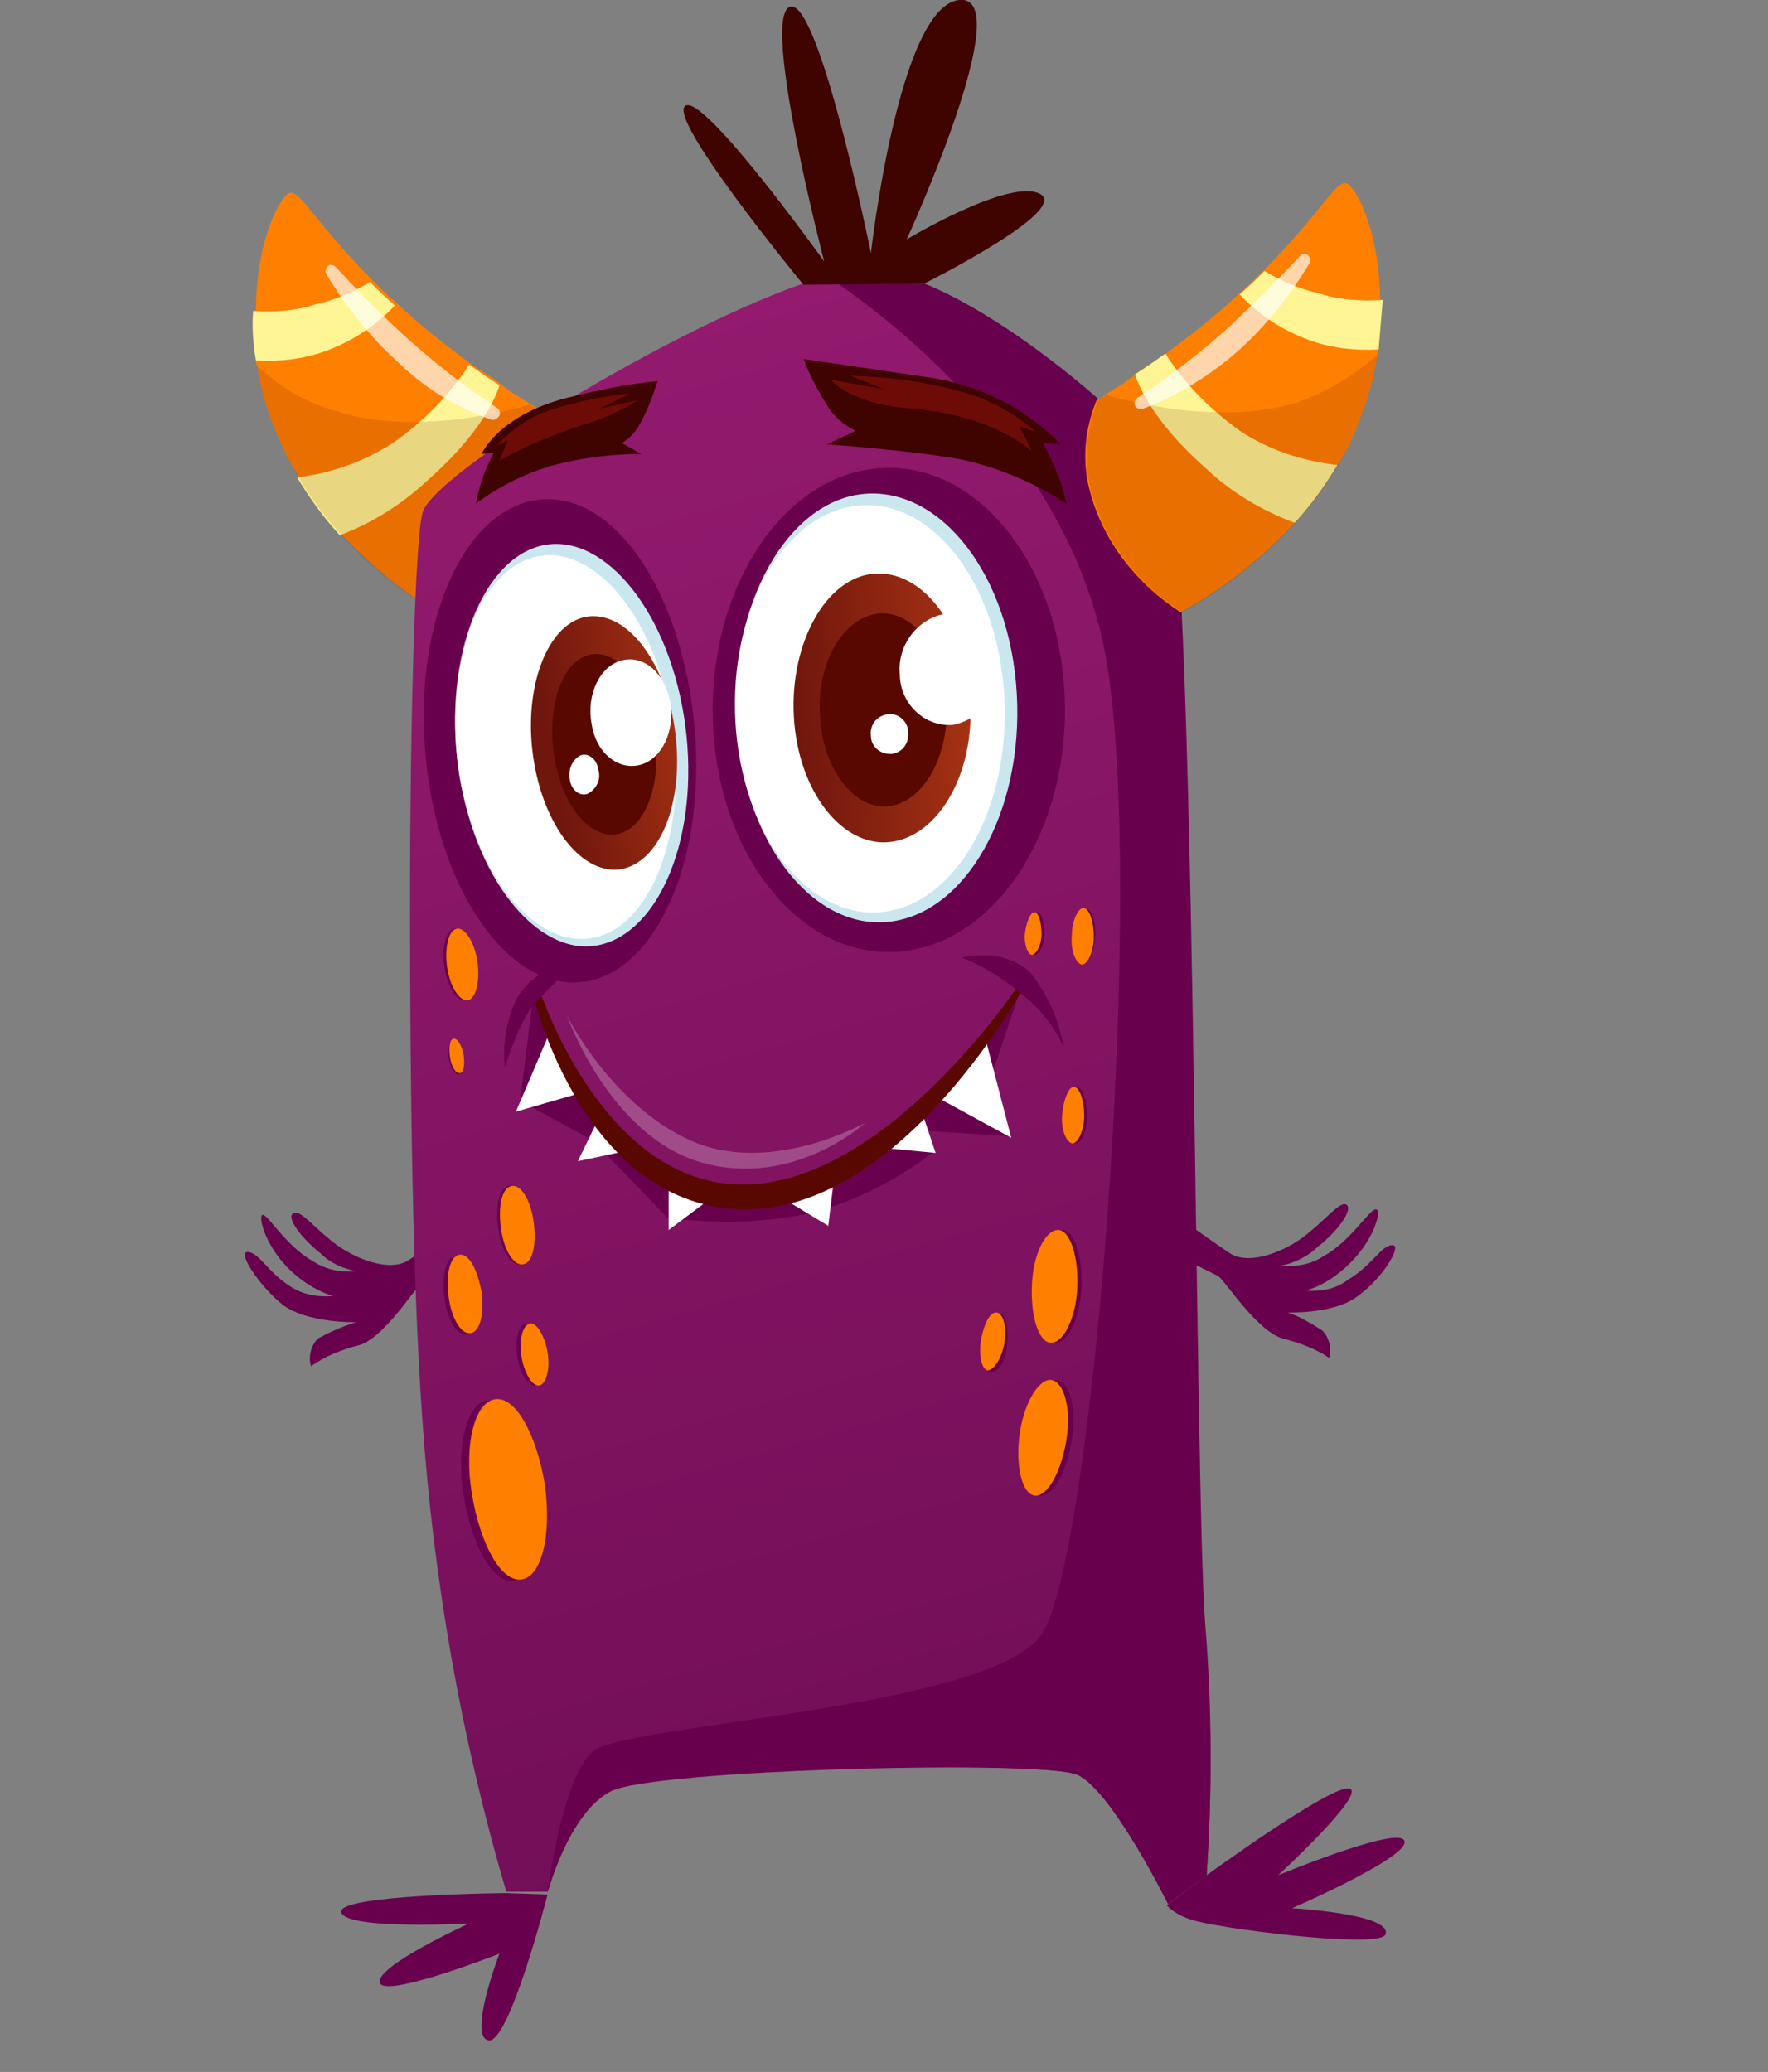 <?xml version="1.0" encoding="utf-8"?>
<!-- Generator: Adobe Illustrator 22.1.0, SVG Export Plug-In . SVG Version: 6.00 Build 0)  -->
<svg version="1.1" id="Layer_1" xmlns="http://www.w3.org/2000/svg" xmlns:xlink="http://www.w3.org/1999/xlink" x="0px" y="0px"
	 viewBox="0 0 128.5 150.6" style="enable-background:new 0 0 128.5 150.6;" xml:space="preserve">
<rect x="0" y="0" width="128.5" height="150.6" fill="#808080" stroke="none"/>
<style type="text/css">
	.st0{display:none;opacity:0.44;fill:#9B9B9B;enable-background:new    ;}
	.st1{fill:#68004D;}
	.st2{fill:#FF7F00;}
	.st3{fill:#FFF594;}
	.st4{opacity:0.13;fill:#590800;enable-background:new    ;}
	.st5{opacity:0.67;fill:#FFFFFF;enable-background:new    ;}
	.st6{fill:url(#SVGID_1_);}
	.st7{fill:#CAE7EF;}
	.st8{fill:#FFFFFF;}
	.st9{fill:url(#SVGID_2_);}
	.st10{fill:#590800;}
	.st11{fill:url(#SVGID_3_);}
	.st12{fill:#3F0300;}
	.st13{opacity:0.61;fill:#8C130D;enable-background:new    ;}
	.st14{opacity:0.24;fill:#FFFFFF;enable-background:new    ;}
</style>
<title>Asset 2</title>
<g id="Layer_2_1_">
	<g id="monsters">
		<ellipse class="st0" cx="64.3" cy="143.2" rx="64.3" ry="7.3"/>
		<path class="st1" d="M63.6,72.9c0,0,24.4,17.3,25.8,18.2s4-0.1,5.6-1.4s2.5-2.5,2.9-2.1s-0.7,1.9-2.1,3c-0.7,0.7-1.7,1.2-2.7,1.4
			c1.1,0.1,2.2-0.1,3.1-0.7c2-1.1,3.3-3.4,3.8-3.4s-0.2,2.5-2.3,4.3c-0.8,0.7-1.7,1.3-2.8,1.6c1.1,0.1,2.2-0.1,3.1-0.8
			c1.7-1,2.4-2.5,3.2-2.5s-0.9,2.7-2.8,3.9c-1.7,1.1-4.8,1-4.8,1c0.9,0.3,1.7,0.8,2.5,1.3c0.5,0.5,0.7,1.3,0.5,2
			c-1-0.7-2.2-1.1-3.3-1.4c-1.8-0.4-4.2-4.1-4.7-4.5S71.9,85,71.9,85S63.4,74.2,63.6,72.9z"/>
		<path class="st1" d="M55.5,73.4c0,0-24.4,17.3-25.8,18.2s-4-0.1-5.6-1.4s-2.3-2.3-2.8-2s0.6,1.8,2,2.9c0.7,0.7,1.6,1.1,2.6,1.3
			c-1.1,0.1-2.2-0.1-3.1-0.7c-2-1.1-3.3-3.4-3.7-3.4s0.2,2.5,2.3,4.3c0.8,0.7,1.8,1.3,2.8,1.6c-1.1,0.1-2.2-0.1-3.1-0.7
			c-1.6-1-2.3-2.5-3.1-2.5s0.9,2.5,2.5,3.8c1.8,1.4,5.4,1.3,5.4,1.3c-1,0.3-1.9,0.7-2.8,1.2c-0.5,0.5-0.7,1.3-0.5,2
			c1-0.7,2.2-1.2,3.4-1.5c1.8-0.4,4.1-4.1,4.6-4.5s16.6-7.8,16.6-7.8S55.7,74.7,55.5,73.4z"/>
		<path class="st2" d="M18.6,26.2c0,0.1,0,0.3,0.1,0.4c0.3,2.1,1,4.1,1.9,6c0.3,0.7,0.7,1.4,1.1,2c0.9,1.5,1.9,2.9,3.1,4.2
			c2.4,2.6,5.2,4.8,8.3,6.5c3.1-2,5.5-5,6.5-8.5c0.7-2.3,0.5-4.8-0.4-7l0,0l-0.6-0.4c-0.8-0.5-1.5-0.9-2.1-1.4s-1.5-1-2.2-1.5
			c-1.9-1.4-3.7-2.8-5.4-4.4c-0.7-0.6-1.3-1.2-1.8-1.7c-4.4-4.4-5.4-6.9-6.2-6.3s-2.3,3.9-2.3,8.4C18.4,23.8,18.5,25,18.6,26.2z"/>
		<path class="st3" d="M21.6,34.7c0.9,1.5,1.9,2.9,3.1,4.2c2.4-0.9,4.6-2.3,6.5-4.1c4.4-3.9,5.1-6.8,5.1-6.8c-0.8-0.5-1.5-1-2.2-1.5
			c-1.4,2.2-3.3,4.1-5.4,5.6C26.6,33.5,24.1,34.4,21.6,34.7z"/>
		<path class="st3" d="M18.6,26.2c1.7,0.1,3.5-0.1,5.1-0.7c1.9-0.7,3.6-1.8,5-3.3c-0.7-0.6-1.3-1.2-1.8-1.7
			c-1.2,0.7-2.5,1.3-3.9,1.6c-1.5,0.5-3.1,0.6-4.6,0.5C18.3,23.8,18.4,25,18.6,26.2z"/>
		<path class="st4" d="M18.7,26.6c0.3,2.1,1,4.1,1.9,6C24.4,41,33,45.3,33,45.3c3.1-2,5.5-5,6.5-8.5c0.7-2.3,0.5-4.8-0.4-7l-0.6-0.4
			c0,0-7.9,2.5-14,0.5C22.3,29.3,20.4,28.2,18.7,26.6z"/>
		<path class="st5" d="M35.7,30.5c0.2,0.1,0.5-0.1,0.6-0.3c0.1-0.2,0-0.4-0.1-0.5c-2.4-1.6-4.6-3.3-6.7-5.2
			c-2.1-1.9-3.8-3.7-5.1-5.1c-0.2-0.2-0.5-0.2-0.6,0c-0.1,0.1-0.2,0.3-0.1,0.5c1.4,2.3,3.1,4.5,5.1,6.3
			C30.7,28.1,33.1,29.6,35.7,30.5z"/>
		
			<linearGradient id="SVGID_1_" gradientUnits="userSpaceOnUse" x1="43.251" y1="127.073" x2="76.476" y2="11.214" gradientTransform="matrix(1 0 0 -1 0 152)">
			<stop  offset="0" style="stop-color:#931A6E"/>
			<stop  offset="1" style="stop-color:#700D56"/>
		</linearGradient>
		<path class="st6" d="M87.7,136.3l-2.8,2.1c0,0-4.1-8.3-6.6-9.4c-1.3-0.6-10.4-0.7-18.8-0.4c-7,0.3-13.7,0.8-15.1,1.5
			c-3,1.5-4.6,7.4-4.6,7.4h-3c-3.3-11.2-5.3-22.7-6.1-34.3c-0.7-9.5-0.9-24.1-0.9-37.2c0-14.3,0.4-26.8,0.9-28.7
			C31.4,34.3,51,22.6,60,20.1c0.9-0.3,1.8-0.4,2.7-0.5c6.9-0.1,19.9,11.2,22,14.6s2,73.9,2.8,83.9C88.1,124.2,88.1,130.2,87.7,136.3
			z"/>
		<path class="st1" d="M39,108c0.5,3.6-0.2,6.7-1.7,6.9s-3-2.6-3.6-6.2s0.3-6.8,1.7-6.9S38.5,104.4,39,108z"/>
		<path class="st2" d="M39.6,107.9c0.5,3.6-0.2,6.7-1.7,6.9s-3-2.6-3.6-6.2s0.2-6.7,1.7-6.9S39,104.3,39.6,107.9z"/>
		<path class="st1" d="M34.7,94c0.2,1.6-0.1,2.9-0.8,3s-1.4-1.1-1.6-2.7s0.1-2.9,0.8-3S34.5,92.4,34.7,94z"/>
		<path class="st2" d="M35,93.9c0.2,1.6-0.1,2.9-0.8,3s-1.4-1.1-1.6-2.7s0.1-2.9,0.8-3S34.7,92.3,35,93.9z"/>
		<path class="st1" d="M38.6,88.9c0.2,1.6-0.1,2.9-0.8,3s-1.4-1.1-1.6-2.7s0.1-2.9,0.8-3S38.3,87.4,38.6,88.9z"/>
		<path class="st2" d="M38.8,88.9c0.2,1.6-0.1,2.9-0.8,3s-1.4-1.1-1.6-2.7s0.1-2.9,0.8-3S38.6,87.3,38.8,88.9z"/>
		<path class="st1" d="M34.5,69.9c0.2,1.4-0.1,2.7-0.7,2.8s-1.3-1-1.5-2.4s0.1-2.7,0.7-2.8S34.3,68.5,34.5,69.9z"/>
		<path class="st2" d="M34.7,69.9c0.2,1.4-0.1,2.7-0.7,2.8s-1.3-1-1.5-2.4s0.1-2.7,0.7-2.8S34.5,68.5,34.7,69.9z"/>
		<path class="st1" d="M33.6,76.8c0.1,0.7-0.1,1.3-0.3,1.3s-0.6-0.5-0.7-1.2s0.1-1.3,0.3-1.3S33.5,76.1,33.6,76.8z"/>
		<path class="st2" d="M33.7,76.7c0.1,0.7,0,1.3-0.3,1.3s-0.6-0.5-0.7-1.2s0-1.3,0.3-1.3S33.6,76.1,33.7,76.7z"/>
		<path class="st1" d="M39.5,98.3c0.2,1.2-0.1,2.3-0.6,2.4s-1.1-0.9-1.3-2.1s0.1-2.3,0.6-2.4S39.4,97.1,39.5,98.3z"/>
		<path class="st2" d="M39.8,98.3c0.2,1.2-0.1,2.3-0.6,2.4s-1.1-0.9-1.3-2.1s0.1-2.3,0.6-2.4S39.6,97.1,39.8,98.3z"/>
		<ellipse class="st1" cx="64.6" cy="51.6" rx="12.8" ry="17.6"/>
		<path class="st1" d="M50.5,53.1c0.8,9.7-3,17.9-8.4,18.3s-10.4-7.1-11.2-16.8s3-17.9,8.5-18.3S49.7,43.4,50.5,53.1z"/>
		<path class="st7" d="M53.5,52.5C54,61.1,59,67.6,64.6,67s9.8-8,9.3-16.6s-5.5-15-11.1-14.5S53,44,53.5,52.5z"/>
		
			<ellipse transform="matrix(1 -2.670036e-02 2.670036e-02 1 -1.353 1.707)" class="st8" cx="63.2" cy="51.5" rx="9.8" ry="14.8"/>
		
			<linearGradient id="SVGID_2_" gradientUnits="userSpaceOnUse" x1="-800.002" y1="115.454" x2="-785.612" y2="115.454" gradientTransform="matrix(-0.89 9.000000e-02 -6.000000e-02 -0.99 -634.85 237.16)">
			<stop  offset="0" style="stop-color:#A43113"/>
			<stop  offset="1" style="stop-color:#6F160D"/>
		</linearGradient>
		<path class="st9" d="M57.7,52.1c0.3,5.4,3.5,9.5,7,9.1c3.5-0.4,6.2-5,5.8-10.4s-3.5-9.4-7-9.1S57.4,46.8,57.7,52.1z"/>
		<path class="st10" d="M59.6,52.1c0.2,3.8,2.5,6.8,5,6.5c2.5-0.3,4.4-3.6,4.2-7.5s-2.5-6.8-5-6.5S59.3,48.2,59.6,52.1z"/>
		<path class="st8" d="M65.4,49c0,2,1.6,3.7,3.6,3.7c0.1,0,0.1,0,0.2,0c2.1-0.4,3.6-2.3,3.4-4.4c0-2-1.6-3.7-3.6-3.7
			c-0.1,0-0.1,0-0.2,0C66.7,44.9,65.2,46.9,65.4,49z"/>
		<path class="st8" d="M63.3,53.5c0,0.7,0.6,1.3,1.4,1.3c0,0,0,0,0.1,0c0.8-0.1,1.3-0.8,1.2-1.6c0-0.7-0.6-1.3-1.3-1.3
			c0,0-0.1,0-0.1,0C63.7,52,63.2,52.7,63.3,53.5z"/>
		<path class="st7" d="M33.4,56.4c1.3,8,6.1,13.5,10.5,12.2S51,60,49.7,52s-6.1-13.5-10.5-12.3S32.1,48.4,33.4,56.4z"/>
		<path class="st8" d="M33.4,56.4c1.3,7.6,5.8,12.8,10,11.7s6.7-8.3,5.4-15.9s-5.8-12.8-10-11.7S32.2,48.8,33.4,56.4z"/>
		
			<linearGradient id="SVGID_3_" gradientUnits="userSpaceOnUse" x1="-821.619" y1="82.489" x2="-807.999" y2="82.489" gradientTransform="matrix(-0.751 0.209 -0.166 -0.977 -553.074 304.939)">
			<stop  offset="0" style="stop-color:#A43113"/>
			<stop  offset="1" style="stop-color:#6F160D"/>
		</linearGradient>
		<path class="st11" d="M42.8,44.8c2.9-0.3,5.7,3.5,6.3,8.6s-1.2,9.4-4.1,9.8c-2.9,0.3-5.7-3.5-6.3-8.6C38.1,49.5,40,45.1,42.8,44.8
			z"/>
		<path class="st10" d="M40.3,55.1c0.6,3.6,2.7,6,4.7,5.5s3.2-3.9,2.5-7.5s-2.7-6-4.7-5.5S39.7,51.5,40.3,55.1z"/>
		<path class="st8" d="M43,52.6c0.3,2.1,1.9,3.4,3.5,3s2.6-2.5,2.2-4.6s-1.9-3.4-3.5-3S42.6,50.5,43,52.6z"/>
		<path class="st8" d="M41.4,56.6c0.1,0.8,0.7,1.3,1.3,1.1c0.6-0.3,1-1,0.8-1.7c-0.1-0.8-0.7-1.3-1.3-1.1
			C41.6,55.2,41.3,55.9,41.4,56.6z"/>
		<path class="st1" d="M87.7,136.3l-2.8,2.1c0,0-4.1-8.3-6.6-9.4s-30.8-0.4-33.9,1.2s-4.6,7.4-4.6,7.4s1-8.3,3.3-10.3
			s28.9-3.1,32.6-8.5s7.5-52.8,4.8-70.3S60.1,20.1,60.1,20.1c0.9-0.3,1.8-0.4,2.7-0.5c6.9-0.1,19.9,11.2,22,14.6s2,73.9,2.8,83.9
			C88.1,124.2,88.1,130.2,87.7,136.3z"/>
		<path class="st2" d="M100.2,25.4c0,0.1-0.1,0.3-0.1,0.4c-0.3,2.1-1,4.1-1.8,6c-0.3,0.7-0.7,1.4-1.1,2c-0.9,1.5-1.9,2.9-3.1,4.2
			c-2.4,2.6-5.2,4.8-8.3,6.5c-3.1-2-5.5-5-6.5-8.5c-0.7-2.3-0.5-4.7,0.4-6.9c0,0,0,0,0,0c0.2-0.1,0.4-0.2,0.6-0.4
			c0.8-0.5,1.5-0.9,2.1-1.4s1.5-1,2.2-1.5c1.9-1.4,3.7-2.8,5.4-4.4c0.7-0.6,1.3-1.2,1.8-1.7c4.4-4.4,5.4-6.9,6.2-6.3
			s2.3,3.9,2.3,8.4C100.4,22.9,100.3,24.2,100.2,25.4z"/>
		<path class="st3" d="M97.2,33.8c-0.9,1.5-1.9,2.9-3.1,4.2c-2.4-0.9-4.6-2.2-6.5-4c-4.4-3.9-5.1-6.8-5.1-6.8c0.8-0.5,1.5-1,2.2-1.5
			c1.4,2.2,3.3,4.1,5.4,5.6C92.2,32.7,94.6,33.5,97.2,33.8z"/>
		<path class="st3" d="M100.2,25.4c-1.7,0.1-3.5-0.1-5.1-0.7c-1.9-0.7-3.6-1.8-5-3.3c0.7-0.6,1.3-1.2,1.8-1.7
			c1.2,0.7,2.5,1.3,3.9,1.6c1.5,0.5,3.1,0.6,4.7,0.5C100.4,22.9,100.3,24.2,100.2,25.4z"/>
		<path class="st4" d="M100.1,25.8c-0.3,2.1-1,4.1-1.8,6c-3.8,8.4-12.4,12.7-12.4,12.7c-3.1-2-5.5-5-6.5-8.5
			c-0.7-2.3-0.5-4.7,0.4-6.9l0.6-0.4c0,0,7.9,2.5,14,0.5C96.4,28.5,98.4,27.3,100.1,25.8z"/>
		<path class="st5" d="M83.1,29.7c-0.2,0.1-0.5,0-0.6-0.2c-0.1-0.2,0-0.5,0.2-0.6c2.4-1.6,4.6-3.3,6.7-5.2c2-1.9,3.8-3.7,5.1-5.1
			c0.2-0.2,0.5-0.2,0.6,0c0.1,0.1,0.2,0.3,0.1,0.5c-1.4,2.3-3.1,4.5-5.1,6.3C88.1,27.2,85.7,28.7,83.1,29.7z"/>
		<path class="st1" d="M87.7,136.3c0,0,9.2-6.7,10.4-6.3s-5.2,6.3-5.2,6.3s8.2-3.4,9.1-2.6c1.1,1-8.1,5-8.1,5s7.3,0.4,6.8,1.9
			c-0.4,1.1-12.7-0.5-14.2-1.1c-0.6-0.2-1.2-0.5-1.7-1L87.7,136.3z"/>
		<path class="st1" d="M36.8,137.6c0,0-12.4,0.1-12,1.4s9.3,0.8,9.3,0.8s-6.8,3.1-6.5,4.3s8.7-2.1,8.7-2.1s-2.3,6-0.8,6.3
			s4.3-10.6,4.3-10.6L36.8,137.6z"/>
		<path class="st12" d="M58.4,20.7c0,0-9.9-12-8.6-13s10.1,11.3,10.1,11.3S55.3,1.3,57.4,0.5s5.9,17.9,5.9,17.9s2-17.9,6.4-18.4
			s-3.8,17.4-3.8,17.4s7.5-4.5,9.7-3.3s-8.4,6.5-8.4,6.5L58.4,20.7z"/>
		<path class="st1" d="M74.5,104.3c-0.3,2.3,0.2,4.3,1.1,4.4s1.9-1.6,2.3-4s-0.2-4.3-1.1-4.4S74.8,102,74.5,104.3z"/>
		<path class="st2" d="M74.1,104.3c-0.3,2.3,0.2,4.3,1.1,4.4s1.9-1.6,2.3-4s-0.2-4.3-1.1-4.4S74.4,102,74.1,104.3z"/>
		<path class="st1" d="M71.5,97.5c-0.2,1.2,0.1,2.2,0.6,2.2s1-0.8,1.1-2s-0.1-2.2-0.5-2.2S71.7,96.3,71.5,97.5z"/>
		<path class="st2" d="M71.3,97.4c-0.2,1.2,0.1,2.2,0.5,2.2s1-0.8,1.2-2s-0.1-2.2-0.6-2.2S71.5,96.3,71.3,97.4z"/>
		<path class="st1" d="M75.3,93.4c-0.1,2.3,0.5,4.2,1.4,4.2s1.8-1.8,1.9-4s-0.5-4.2-1.4-4.2S75.4,91.2,75.3,93.4z"/>
		<path class="st2" d="M75,93.4c-0.1,2.3,0.5,4.2,1.4,4.2s1.8-1.8,1.9-4s-0.5-4.2-1.4-4.2S75.1,91.1,75,93.4z"/>
		<path class="st1" d="M77.4,81c-0.1,1.1,0.2,2,0.7,2.1s0.9-0.9,0.9-2s-0.3-2-0.7-2.1S77.5,79.9,77.4,81z"/>
		<path class="st2" d="M77.2,81c-0.1,1.1,0.3,2,0.7,2.1s0.9-0.9,0.9-2s-0.3-2-0.7-2.1S77.3,79.9,77.2,81z"/>
		
			<ellipse transform="matrix(5.669279e-02 -0.998 0.998 5.669279e-02 6.456 142.922)" class="st1" cx="78.9" cy="68" rx="2" ry="0.8"/>
		<path class="st2" d="M77.9,68c-0.1,1.1,0.3,2,0.7,2.1s0.9-0.9,0.9-2s-0.3-2-0.7-2.1S77.9,66.9,77.9,68z"/>
		<path class="st1" d="M74.7,67.8c-0.1,0.9,0.2,1.6,0.5,1.6s0.7-0.7,0.7-1.5s-0.2-1.6-0.5-1.6S74.7,67,74.7,67.8z"/>
		<path class="st2" d="M74.5,67.8c-0.1,0.8,0.2,1.6,0.5,1.6s0.7-0.7,0.7-1.5s-0.2-1.6-0.5-1.6S74.6,67,74.5,67.8z"/>
		<path class="st12" d="M77.5,36.6c-2.3-1.5-4.9-2.6-7.6-3.2c-3.9-0.7-9.8-1.1-9.8-1.1l2.1-1c-0.7-0.3-1.3-0.8-1.8-1.4
			c-0.8-1.2-1.5-2.5-2-3.8c0,0,4.2,0.6,8.9,1.3c3.7,0.5,7.2,2.2,9.8,4.9l-1.3-0.1C76.6,33.7,77.2,35.1,77.5,36.6z"/>
		<path class="st13" d="M75.3,31.4c-1.6-1.4-3.6-2.5-5.7-3c-2.5-0.7-5.2-1-7.8-1.1l2.5,1l-3.9-0.7c0,0,1.4,1.8,5.9,2.1
			c6,0.5,8.7,3.1,8.7,3.1L74.1,31L75.3,31.4z"/>
		<path class="st12" d="M34.6,36.6c1.6-1.2,3.4-2.1,5.3-2.7c2.2-0.6,4.4-0.9,6.7-0.9l-1.4-0.8c0.5-0.3,0.9-0.7,1.2-1.2
			c0.6-1,1-2.1,1.4-3.3c-2.1,0.2-4.1,0.6-6.1,1.1c-5.4,1.2-6.7,4.2-6.7,4.2l0.9-0.1C35.2,34.2,34.8,35.4,34.6,36.6z"/>
		<path class="st13" d="M36.1,32.4c1.1-1.2,2.4-2.1,3.9-2.6c1.9-0.6,3.8-1,5.8-1.2l-2.2,1.1l2.7-0.6c-1.2,0.8-2.6,1.4-4,1.8
			c-2.1,0.7-4.1,1.5-6,2.6l0.6-1.5L36.1,32.4z"/>
		<path class="st14" d="M41.2,73.8c0,0,3.1,8.8,9.8,10.7s11.9-2.9,11.9-2.9s-6.9,3.9-12.7,1.3S41.2,73.8,41.2,73.8z"/>
		<path class="st1" d="M74.2,71.8l-2,6l1.3,4.8l-6.1-0.4l0.5,1.5c-2.6,2-5.5,3.5-8.7,4.4c-3.5,0.8-7.1,0.9-10.7,0.4l-5.4-5.6
			L37.8,80l1-7.9c0,0,5.2,15.2,15.2,14.5C65.9,85.8,74.2,71.8,74.2,71.8z"/>
		<polygon class="st8" points="39.8,75.4 37.5,80.8 42,79.5 		"/>
		<polygon class="st8" points="43.5,81.3 42,84.4 45.3,83.7 		"/>
		<polygon class="st8" points="48.6,85.8 48.6,89.4 51.8,87 		"/>
		<polygon class="st8" points="56.4,86.8 60.2,89.1 60.6,85.8 		"/>
		<polygon class="st8" points="68,79.7 73.5,82.7 71.6,75.4 		"/>
		<polygon class="st8" points="63.8,83.4 68,83.8 67,80.8 		"/>
		<path class="st10" d="M39.2,71.9c0,0,4.6,14.4,15,14.2s19.9-14.6,19.9-14.6l0.4,0.1c0,0-8.8,16.3-20.3,16.3
			c-11.7,0-15.4-15.4-15.4-15.4L39.2,71.9z"/>
		<path class="st1" d="M69.9,69.6c1.6,0.6,3.1,1.6,4.4,2.7c1.3,1,2.3,2.3,3,3.8c-0.3-2-1.2-3.8-2.4-5.4
			C72.9,68.8,69.9,69.6,69.9,69.6z"/>
		<path class="st1" d="M41.8,70.1c-1,0.9-2,1.8-2.9,2.8c-1.2,1.3-2.2,4.7-2.2,4.7c-0.2-1.7,0.1-3.5,0.9-5.1
			C38.5,71,40.1,70.1,41.8,70.1z"/>
	</g>
</g>
</svg>
